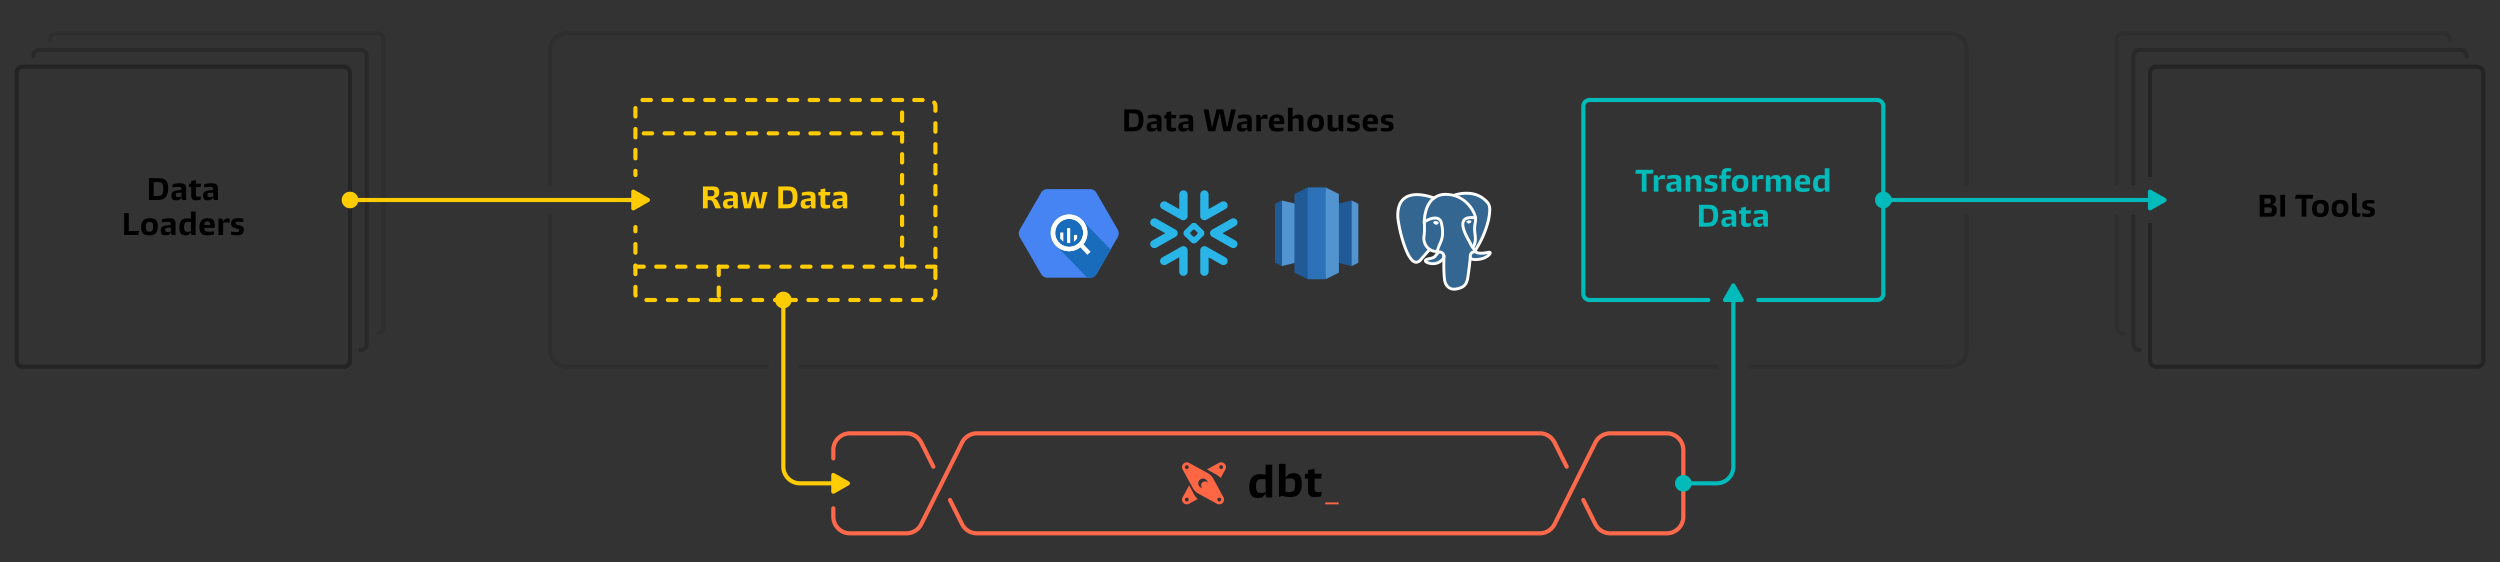 <svg xmlns="http://www.w3.org/2000/svg" viewBox="0 0 1200 270"><rect x="0" y="0" width="1200" height="270" fill="#333333" stroke="none"/><title>diagram</title><g id="frame"><rect width="1200" height="270" fill="none"/></g><g id="dashes"><line x1="305" y1="84" x2="305" y2="82" fill="none" stroke="#ffcc01" stroke-linecap="round" stroke-linejoin="round" stroke-width="2"/><path d="M305,75.98V51a3,3,0,0,1,3-3H446a3,3,0,0,1,3,3v90a3,3,0,0,1-3,3H385.01" fill="none" stroke="#ffcc01" stroke-linecap="round" stroke-linejoin="round" stroke-width="2" stroke-dasharray="4.013 6.02"/><line x1="382" y1="144" x2="380" y2="144" fill="none" stroke="#ffcc01" stroke-linecap="round" stroke-linejoin="round" stroke-width="2"/><line x1="305" y1="128" x2="449" y2="128" fill="none" stroke="#ffcc01" stroke-linecap="round" stroke-linejoin="round" stroke-width="2" stroke-dasharray="4 6"/><line x1="433" y1="64" x2="305" y2="64" fill="none" stroke="#ffcc01" stroke-linecap="round" stroke-linejoin="round" stroke-width="2" stroke-dasharray="4 6"/><line x1="345" y1="128" x2="345" y2="144" fill="none" stroke="#ffcc01" stroke-linecap="round" stroke-linejoin="round" stroke-width="2" stroke-dasharray="4 6"/><line x1="433" y1="128" x2="433" y2="48" fill="none" stroke="#ffcc01" stroke-linecap="round" stroke-linejoin="round" stroke-width="2" stroke-dasharray="4 6"/><line x1="305" y1="109" x2="305" y2="111" fill="none" stroke="#ffcc01" stroke-linecap="round" stroke-linejoin="round" stroke-width="2"/><path d="M305,117.169V141a3,3,0,0,0,3,3h60.915" fill="none" stroke="#ffcc01" stroke-linecap="round" stroke-linejoin="round" stroke-width="2" stroke-dasharray="4.113 6.169"/><line x1="372" y1="144" x2="374" y2="144" fill="none" stroke="#ffcc01" stroke-linecap="round" stroke-linejoin="round" stroke-width="2"/></g><g id="lines"><path d="M1024,89a1,1,0,0,1-1-1V27a4,4,0,0,1,4-4h154a4,4,0,0,1,4,4,1,1,0,0,1-2,0,2,2,0,0,0-2-2H1027a2,2,0,0,0-2,2V88A1,1,0,0,1,1024,89Z" opacity="0.2"/><path d="M1027,169a4,4,0,0,1-4-4V104a1,1,0,0,1,2,0v61a2,2,0,0,0,2,2,1,1,0,0,1,0,2Z" opacity="0.2"/><path d="M1016,89a1,1,0,0,1-1-1V19a4,4,0,0,1,4-4h154a4,4,0,0,1,4,4,1,1,0,0,1-2,0,2,2,0,0,0-2-2H1019a2,2,0,0,0-2,2V88A1,1,0,0,1,1016,89Z" opacity="0.1"/><path d="M1019,161a4,4,0,0,1-4-4V104a1,1,0,0,1,2,0v53a2,2,0,0,0,2,2,1,1,0,0,1,0,2Z" opacity="0.1"/><path d="M181,161a1,1,0,0,1,0-2,2,2,0,0,0,2-2V19a2,2,0,0,0-2-2H27a2,2,0,0,0-2,2,1,1,0,0,1-2,0,4,4,0,0,1,4-4H181a4,4,0,0,1,4,4V157A4,4,0,0,1,181,161Z" opacity="0.1"/><path d="M173,169a1,1,0,0,1,0-2,2,2,0,0,0,2-2V27a2,2,0,0,0-2-2H19a2,2,0,0,0-2,2,1,1,0,0,1-2,0,4,4,0,0,1,4-4H173a4,4,0,0,1,4,4V165A4,4,0,0,1,173,169Z" opacity="0.2"/><path d="M165,177H11a4,4,0,0,1-4-4V35a4,4,0,0,1,4-4H165a4,4,0,0,1,4,4V93a1,1,0,0,1-2,0V35a2,2,0,0,0-2-2H11a2,2,0,0,0-2,2V173a2,2,0,0,0,2,2H165a2,2,0,0,0,2-2V99a1,1,0,0,1,2,0v74A4,4,0,0,1,165,177Z" opacity="0.3"/><path d="M1189,177H1035a4,4,0,0,1-4-4V108a1,1,0,0,1,2,0v65a2,2,0,0,0,2,2h154a2,2,0,0,0,2-2V35a2,2,0,0,0-2-2H1035a2,2,0,0,0-2,2V84a1,1,0,0,1-2,0V35a4,4,0,0,1,4-4h154a4,4,0,0,1,4,4V173A4,4,0,0,1,1189,177Z" opacity="0.3"/><path d="M936,177H840a1,1,0,0,1,0-2h96a7.008,7.008,0,0,0,7-7V104a1,1,0,0,1,2,0v64A9.01,9.01,0,0,1,936,177Z" opacity="0.1"/><path d="M944,89a1,1,0,0,1-1-1V24a7.008,7.008,0,0,0-7-7H272a7.008,7.008,0,0,0-7,7V88a1,1,0,0,1-2,0V24a9.011,9.011,0,0,1,9-9H936a9.01,9.01,0,0,1,9,9V88A1,1,0,0,1,944,89Z" opacity="0.1"/><path d="M368,177H272a9.011,9.011,0,0,1-9-9V104a1,1,0,0,1,2,0v64a7.008,7.008,0,0,0,7,7h96a1,1,0,0,1,0,2Z" opacity="0.1"/><path d="M824,177H384a1,1,0,0,1,0-2H824a1,1,0,0,1,0,2Z" opacity="0.1"/></g><g id="arrows"><line x1="168" y1="96" x2="304" y2="96" fill="none" stroke="#ffcc01" stroke-linecap="round" stroke-linejoin="round" stroke-width="2"/><line x1="904" y1="96" x2="1032" y2="96" fill="none" stroke="#01bbbb" stroke-linecap="round" stroke-linejoin="round" stroke-width="2"/><path d="M376,144v80a8,8,0,0,0,8,8h16" fill="none" stroke="#ffcc01" stroke-linecap="round" stroke-linejoin="round" stroke-width="2"/><path d="M808,232h16a8,8,0,0,0,8-8V144" fill="none" stroke="#01bbbb" stroke-linecap="round" stroke-linejoin="round" stroke-width="2"/><path d="M456,240l5.789,11.578A8,8,0,0,0,468.944,256H739.056a8,8,0,0,0,7.155-4.422l19.578-39.156A8,8,0,0,1,772.944,208H800a8,8,0,0,1,8,8v16" fill="none" stroke="#ff694b" stroke-linecap="round" stroke-linejoin="round" stroke-width="2"/><path d="M400,244v4a8,8,0,0,0,8,8h27.056a8,8,0,0,0,7.155-4.422l19.578-39.156A8,8,0,0,1,468.944,208H739.056a8,8,0,0,1,7.155,4.422L752,224" fill="none" stroke="#ff694b" stroke-linecap="round" stroke-linejoin="round" stroke-width="2"/><path d="M400,220v-4a8,8,0,0,1,8-8h27.056a8,8,0,0,1,7.155,4.422L448,224" fill="none" stroke="#ff694b" stroke-linecap="round" stroke-linejoin="round" stroke-width="2"/><path d="M760,240l5.789,11.578A8,8,0,0,0,772.944,256H800a8,8,0,0,0,8-8V232" fill="none" stroke="#ff694b" stroke-linecap="round" stroke-linejoin="round" stroke-width="2"/></g><g id="transformed"><path d="M844,144h57a3,3,0,0,0,3-3V99" fill="none" stroke="#01bbbb" stroke-linecap="round" stroke-linejoin="round" stroke-width="2"/><path d="M820,144H763a3,3,0,0,1-3-3V51a3,3,0,0,1,3-3H901a3,3,0,0,1,3,3V93" fill="none" stroke="#01bbbb" stroke-linecap="round" stroke-linejoin="round" stroke-width="2"/></g><g id="endcaps"><circle cx="168" cy="96" r="3" fill="#ffcc01" stroke="#ffcc01" stroke-linecap="round" stroke-linejoin="round" stroke-width="2"/><polygon points="304 92 304 100 311 96 304 92" fill="#ffcc01" stroke="#ffcc01" stroke-linecap="round" stroke-linejoin="round" stroke-width="2"/><circle cx="904" cy="96" r="3" fill="#01bbbb" stroke="#01bbbb" stroke-linecap="round" stroke-linejoin="round" stroke-width="2"/><polygon points="1032 92 1032 100 1039 96 1032 92" fill="#01bbbb" stroke="#01bbbb" stroke-linecap="round" stroke-linejoin="round" stroke-width="2"/><circle cx="376" cy="144" r="3" fill="#ffcc01" stroke="#ffcc01" stroke-linecap="round" stroke-linejoin="round" stroke-width="2"/><polygon points="400 236 400 228 407 232 400 236" fill="#ffcc01" stroke="#ffcc01" stroke-linecap="round" stroke-linejoin="round" stroke-width="2"/><circle cx="808" cy="232" r="3" fill="#01bbbb" stroke="#01bbbb" stroke-linecap="round" stroke-linejoin="round" stroke-width="2"/><polygon points="836 144 828 144 832 137 836 144" fill="#01bbbb" stroke="#01bbbb" stroke-linecap="round" stroke-linejoin="round" stroke-width="2"/></g><g id="objects"><path d="M543.717,52.5q.84,0,1.477.063a7.122,7.122,0,0,1,1.113.189,3.381,3.381,0,0,1,.826.329,2.979,2.979,0,0,1,.616.469,3.487,3.487,0,0,1,.812,1.505,8.785,8.785,0,0,1,.308,2.513,8.053,8.053,0,0,1-.119,1.4,7.617,7.617,0,0,1-.329,1.253,5.09,5.09,0,0,1-.5,1.036,3.619,3.619,0,0,1-.644.763,3.438,3.438,0,0,1-1.463.749,9.136,9.136,0,0,1-2.247.231h-3.92V52.5Zm-1.792,1.9v6.678h1.33c.354,0,.665-.009.931-.028a5.927,5.927,0,0,0,.693-.084,2.369,2.369,0,0,0,.5-.147,1.307,1.307,0,0,0,.364-.231,2.487,2.487,0,0,0,.56-1.029,6.092,6.092,0,0,0,.252-1.911,6.57,6.57,0,0,0-.175-1.659,2.487,2.487,0,0,0-.483-1,1.494,1.494,0,0,0-.91-.483,8.378,8.378,0,0,0-1.442-.1Z"/><path d="M555.645,63l-.364-1.134h-.1c-.075.093-.159.2-.252.308s-.182.217-.266.315-.159.182-.224.252a.785.785,0,0,1-.126.119,2.36,2.36,0,0,1-.693.189,6.3,6.3,0,0,1-.987.077,3.55,3.55,0,0,1-1.078-.133,1.452,1.452,0,0,1-.644-.4,1.872,1.872,0,0,1-.385-.721,3.194,3.194,0,0,1-.133-.931,2.528,2.528,0,0,1,.259-1.267,2.06,2.06,0,0,1,.581-.665,3.155,3.155,0,0,1,.686-.308,7.85,7.85,0,0,1,.952-.245q.532-.1,1.141-.189t1.253-.14a4.191,4.191,0,0,0-.049-.616.991.991,0,0,0-.175-.476.854.854,0,0,0-.539-.266,4.723,4.723,0,0,0-.833-.07q-.365,0-.742.028t-.735.07c-.238.028-.465.056-.679.084s-.406.056-.574.084v-1.5c.177-.047.392-.1.644-.161s.527-.117.826-.168.616-.093.952-.126.681-.049,1.036-.049a6.4,6.4,0,0,1,1.512.147,2.308,2.308,0,0,1,.938.441,1.9,1.9,0,0,1,.5.833,4.924,4.924,0,0,1,.175,1.463V63Zm-.378-3.528c-.252.009-.514.021-.784.035s-.527.035-.77.063-.45.058-.623.091a.822.822,0,0,0-.343.119,1.112,1.112,0,0,0-.21.784,1.093,1.093,0,0,0,.224.784.814.814,0,0,0,.357.168,2.769,2.769,0,0,0,.623.056,6.617,6.617,0,0,0,.868-.056,4.52,4.52,0,0,0,.658-.126Z"/><path d="M564.367,56.8h-2.184v3.486a2.285,2.285,0,0,0,.056.553.727.727,0,0,0,.182.343.639.639,0,0,0,.336.168,2.692,2.692,0,0,0,.518.042q.35,0,.735-.028c.257-.019.455-.037.6-.056l-.168,1.54a9.249,9.249,0,0,1-.917.189,7.54,7.54,0,0,1-1.225.091,3.765,3.765,0,0,1-1.106-.14,1.7,1.7,0,0,1-.728-.427,1.675,1.675,0,0,1-.406-.735,4.023,4.023,0,0,1-.126-1.078V56.8h-1.106l.112-1.652h.994V53.858l2.254-.42v1.708h2.506Z"/><path d="M570.863,63l-.364-1.134h-.1c-.075.093-.159.2-.252.308s-.182.217-.266.315-.159.182-.224.252a.785.785,0,0,1-.126.119,2.36,2.36,0,0,1-.693.189,6.3,6.3,0,0,1-.987.077,3.545,3.545,0,0,1-1.078-.133,1.452,1.452,0,0,1-.644-.4,1.859,1.859,0,0,1-.385-.721,3.194,3.194,0,0,1-.133-.931,2.528,2.528,0,0,1,.259-1.267,2.049,2.049,0,0,1,.581-.665,3.155,3.155,0,0,1,.686-.308,7.85,7.85,0,0,1,.952-.245q.531-.1,1.141-.189t1.253-.14a4.191,4.191,0,0,0-.049-.616.991.991,0,0,0-.175-.476.854.854,0,0,0-.539-.266,4.723,4.723,0,0,0-.833-.07q-.365,0-.742.028t-.735.07c-.238.028-.465.056-.679.084s-.406.056-.574.084v-1.5c.177-.047.392-.1.644-.161s.527-.117.826-.168.616-.093.952-.126.681-.049,1.036-.049a6.4,6.4,0,0,1,1.512.147,2.314,2.314,0,0,1,.938.441,1.9,1.9,0,0,1,.5.833,4.924,4.924,0,0,1,.175,1.463V63Zm-.378-3.528c-.252.009-.514.021-.784.035s-.528.035-.77.063-.451.058-.623.091a.822.822,0,0,0-.343.119,1.112,1.112,0,0,0-.21.784,1.093,1.093,0,0,0,.224.784.814.814,0,0,0,.357.168,2.769,2.769,0,0,0,.623.056,6.628,6.628,0,0,0,.868-.056,4.52,4.52,0,0,0,.658-.126Z"/><path d="M590.658,63h-3.416l-1.694-8.33h-.182L583.28,63h-3.374l-2.212-10.5h2.394l1.568,8.33h.266l2.016-8.33h3.234l1.708,8.33h.28L590.9,52.5h2.353Z"/><path d="M598.975,63l-.365-1.134h-.1c-.075.093-.159.2-.252.308s-.182.217-.266.315-.159.182-.224.252a.785.785,0,0,1-.126.119,2.379,2.379,0,0,1-.693.189,6.313,6.313,0,0,1-.988.077,3.543,3.543,0,0,1-1.077-.133,1.446,1.446,0,0,1-.644-.4,1.873,1.873,0,0,1-.386-.721,3.228,3.228,0,0,1-.132-.931,2.54,2.54,0,0,1,.258-1.267,2.072,2.072,0,0,1,.581-.665,3.2,3.2,0,0,1,.686-.308,7.917,7.917,0,0,1,.953-.245q.531-.1,1.141-.189t1.253-.14a4.064,4.064,0,0,0-.05-.616.981.981,0,0,0-.174-.476.857.857,0,0,0-.54-.266A4.715,4.715,0,0,0,597,56.7q-.363,0-.741.028c-.253.019-.5.042-.736.07s-.464.056-.678.084-.407.056-.574.084v-1.5c.177-.047.392-.1.644-.161s.527-.117.826-.168.615-.093.951-.126.682-.049,1.037-.049a6.4,6.4,0,0,1,1.512.147,2.314,2.314,0,0,1,.938.441,1.9,1.9,0,0,1,.5.833,4.924,4.924,0,0,1,.175,1.463V63Zm-.378-3.528q-.378.014-.785.035t-.77.063q-.363.042-.623.091a.822.822,0,0,0-.342.119,1.112,1.112,0,0,0-.21.784,1.093,1.093,0,0,0,.223.784.818.818,0,0,0,.358.168,2.769,2.769,0,0,0,.623.056,6.6,6.6,0,0,0,.867-.056,4.511,4.511,0,0,0,.659-.126Z"/><path d="M604.812,55.146l.42,1.26h.1c.047-.065.109-.154.19-.266s.16-.224.244-.336.162-.21.231-.294a.917.917,0,0,1,.148-.154,2.154,2.154,0,0,1,.574-.231,3.428,3.428,0,0,1,.91-.1,5.668,5.668,0,0,1,.727.042V57.12q-.238-.056-.6-.119a5.061,5.061,0,0,0-.854-.063,4.194,4.194,0,0,0-.923.1,2.675,2.675,0,0,0-.729.266V63h-2.24V55.146Z"/><path d="M609.068,59.318a4.808,4.808,0,0,1,.966-3.3,3.9,3.9,0,0,1,3.025-1.064,5.159,5.159,0,0,1,1.582.21,2.311,2.311,0,0,1,1.617,1.687,5.738,5.738,0,0,1,.174,1.491v1.246h-5.054a3.613,3.613,0,0,0,.1.819,1.2,1.2,0,0,0,.322.567,1.451,1.451,0,0,0,.637.336,4.106,4.106,0,0,0,1.064.112,13.844,13.844,0,0,0,1.526-.077q.7-.077,1.148-.119l-.2,1.484q-.56.154-1.323.3a9.115,9.115,0,0,1-1.715.147,5.929,5.929,0,0,1-1.834-.245,2.822,2.822,0,0,1-1.2-.728,2.784,2.784,0,0,1-.651-1.2A6.311,6.311,0,0,1,609.068,59.318Zm3.823-2.828a1.4,1.4,0,0,0-1.114.385,2.246,2.246,0,0,0-.384,1.309h2.828V57.96a1.749,1.749,0,0,0-.295-1.092A1.239,1.239,0,0,0,612.891,56.49Z"/><path d="M623.418,63V58.436a4.922,4.922,0,0,0-.063-.84.933.933,0,0,0-.259-.532,1.686,1.686,0,0,0-1.162-.308,3.741,3.741,0,0,0-.812.084,3.366,3.366,0,0,0-.657.21V63H618.2V51.744h2.269v4.522h.1q.084-.112.2-.252c.078-.093.16-.184.244-.273s.164-.166.238-.231a1.34,1.34,0,0,1,.182-.14,2.19,2.19,0,0,1,.721-.252,5.589,5.589,0,0,1,1.1-.1,3.824,3.824,0,0,1,1.12.14,1.747,1.747,0,0,1,.728.42,1.82,1.82,0,0,1,.463.924,6.842,6.842,0,0,1,.111,1.316V63Z"/><path d="M635.486,58.912a6.028,6.028,0,0,1-.322,2.072,3.2,3.2,0,0,1-.853,1.344,4.357,4.357,0,0,1-2.969.826,5.72,5.72,0,0,1-1.821-.245,2.791,2.791,0,0,1-1.119-.665,2.979,2.979,0,0,1-.651-1.12,5.788,5.788,0,0,1-.259-1.9,5.726,5.726,0,0,1,.336-2.079,3.2,3.2,0,0,1,.868-1.309,3.155,3.155,0,0,1,1.191-.651,5.928,5.928,0,0,1,1.777-.231,5.821,5.821,0,0,1,1.792.231,2.735,2.735,0,0,1,1.093.623,2.877,2.877,0,0,1,.685,1.141A6.16,6.16,0,0,1,635.486,58.912Zm-4.047,2.52a2.586,2.586,0,0,0,.771-.105,1.273,1.273,0,0,0,.532-.3,1.725,1.725,0,0,0,.358-.714,4.794,4.794,0,0,0,.132-1.246,5.229,5.229,0,0,0-.119-1.288,1.83,1.83,0,0,0-.314-.672,1.625,1.625,0,0,0-1.246-.392,2.569,2.569,0,0,0-.778.105,1.14,1.14,0,0,0-.5.287,1.593,1.593,0,0,0-.371.707,4.689,4.689,0,0,0-.147,1.295,5.975,5.975,0,0,0,.1,1.176,1.531,1.531,0,0,0,.294.7,1.325,1.325,0,0,0,.511.329A2.2,2.2,0,0,0,631.439,61.432Z"/><path d="M642.92,63l-.406-1.2H642.4c-.047.056-.117.142-.21.259s-.188.231-.287.343-.188.212-.272.3a1.131,1.131,0,0,1-.154.147,2.564,2.564,0,0,1-.687.189,6.462,6.462,0,0,1-1.05.077,3.5,3.5,0,0,1-1.105-.147,1.935,1.935,0,0,1-.729-.427,1.894,1.894,0,0,1-.5-.9,5.245,5.245,0,0,1-.133-1.253V55.146h2.254v4.578a4.908,4.908,0,0,0,.056.812.991.991,0,0,0,.238.518,1.585,1.585,0,0,0,1.106.308,4.764,4.764,0,0,0,.882-.077,5.9,5.9,0,0,0,.672-.161V55.146h2.268V63Z"/><path d="M652.678,60.578a3.432,3.432,0,0,1-.168,1.127,1.759,1.759,0,0,1-.567.8,2.671,2.671,0,0,1-1.05.483,6.885,6.885,0,0,1-1.618.161,11.051,11.051,0,0,1-1.469-.1q-.729-.1-1.218-.21V61.32c.141.028.3.056.49.084s.383.054.588.077.418.042.637.056.427.021.623.021a4.969,4.969,0,0,0,.777-.049,1.471,1.471,0,0,0,.476-.147.524.524,0,0,0,.238-.245.864.864,0,0,0,.063-.343.583.583,0,0,0-.14-.448,1.115,1.115,0,0,0-.455-.238q-.315-.1-.862-.252a7.7,7.7,0,0,1-1.294-.42,1.8,1.8,0,0,1-.735-.546,1.508,1.508,0,0,1-.287-.581,3.266,3.266,0,0,1-.092-.833,3.038,3.038,0,0,1,.168-1.036,1.826,1.826,0,0,1,.554-.784,2.687,2.687,0,0,1,1.008-.5,5.733,5.733,0,0,1,1.533-.175,13.077,13.077,0,0,1,1.5.077q.657.077,1.078.161v1.554q-.435-.07-1.015-.112t-1.183-.042a4.7,4.7,0,0,0-.756.049,1.329,1.329,0,0,0-.448.14.474.474,0,0,0-.21.231.869.869,0,0,0-.057.322,1.141,1.141,0,0,0,.022.238.353.353,0,0,0,.105.182.832.832,0,0,0,.392.252,7.637,7.637,0,0,0,.868.252,12.633,12.633,0,0,1,1.281.357,2.016,2.016,0,0,1,.763.441,1.614,1.614,0,0,1,.343.581A2.912,2.912,0,0,1,652.678,60.578Z"/><path d="M654.036,59.318a4.8,4.8,0,0,1,.966-3.3,3.894,3.894,0,0,1,3.023-1.064,5.146,5.146,0,0,1,1.582.21,2.315,2.315,0,0,1,1.618,1.687,5.65,5.65,0,0,1,.175,1.491v1.246h-5.054a3.671,3.671,0,0,0,.105.819,1.2,1.2,0,0,0,.322.567,1.445,1.445,0,0,0,.637.336,4.109,4.109,0,0,0,1.065.112A13.851,13.851,0,0,0,660,61.341q.7-.077,1.148-.119l-.2,1.484c-.374.1-.814.2-1.323.3a9.107,9.107,0,0,1-1.715.147,5.92,5.92,0,0,1-1.834-.245,2.816,2.816,0,0,1-1.2-.728,2.784,2.784,0,0,1-.651-1.2A6.353,6.353,0,0,1,654.036,59.318Zm3.821-2.828a1.4,1.4,0,0,0-1.112.385,2.237,2.237,0,0,0-.386,1.309h2.829V57.96a1.756,1.756,0,0,0-.293-1.092A1.246,1.246,0,0,0,657.857,56.49Z"/><path d="M668.9,60.578a3.406,3.406,0,0,1-.168,1.127,1.751,1.751,0,0,1-.567.8,2.66,2.66,0,0,1-1.049.483,6.882,6.882,0,0,1-1.617.161,11.081,11.081,0,0,1-1.471-.1c-.485-.065-.89-.135-1.218-.21V61.32c.14.028.3.056.49.084s.383.054.589.077.417.042.636.056.427.021.623.021a4.951,4.951,0,0,0,.777-.049,1.463,1.463,0,0,0,.476-.147.521.521,0,0,0,.239-.245.864.864,0,0,0,.062-.343.587.587,0,0,0-.14-.448,1.1,1.1,0,0,0-.455-.238q-.315-.1-.86-.252a7.59,7.59,0,0,1-1.295-.42,1.811,1.811,0,0,1-.736-.546,1.507,1.507,0,0,1-.286-.581,3.226,3.226,0,0,1-.091-.833,2.99,2.99,0,0,1,.168-1.036,1.813,1.813,0,0,1,.552-.784,2.679,2.679,0,0,1,1.008-.5,5.741,5.741,0,0,1,1.534-.175,13.1,13.1,0,0,1,1.5.077q.657.077,1.078.161v1.554q-.433-.07-1.016-.112t-1.183-.042a4.709,4.709,0,0,0-.755.049,1.336,1.336,0,0,0-.449.14.479.479,0,0,0-.21.231.869.869,0,0,0-.055.322,1.23,1.23,0,0,0,.02.238.383.383,0,0,0,.1.182.848.848,0,0,0,.392.252,7.765,7.765,0,0,0,.868.252,12.412,12.412,0,0,1,1.281.357,2.008,2.008,0,0,1,.763.441,1.6,1.6,0,0,1,.344.581A2.974,2.974,0,0,1,668.9,60.578Z"/><path d="M75.568,85.5q.84,0,1.477.063a7.122,7.122,0,0,1,1.113.189,3.381,3.381,0,0,1,.826.329,2.979,2.979,0,0,1,.616.469,3.477,3.477,0,0,1,.812,1.505,8.785,8.785,0,0,1,.308,2.513,8.053,8.053,0,0,1-.119,1.4,7.617,7.617,0,0,1-.329,1.253,5.09,5.09,0,0,1-.5,1.036,3.619,3.619,0,0,1-.644.763,3.438,3.438,0,0,1-1.463.749A9.136,9.136,0,0,1,75.414,96h-3.92V85.5Zm-1.792,1.9v6.678h1.33c.354,0,.665-.009.931-.028a5.927,5.927,0,0,0,.693-.084,2.369,2.369,0,0,0,.5-.147,1.307,1.307,0,0,0,.364-.231,2.487,2.487,0,0,0,.56-1.029,6.092,6.092,0,0,0,.252-1.911,6.524,6.524,0,0,0-.175-1.659,2.487,2.487,0,0,0-.483-1,1.494,1.494,0,0,0-.91-.483A8.378,8.378,0,0,0,75.4,87.4Z"/><path d="M87.5,96l-.364-1.134h-.1c-.075.093-.159.2-.252.308s-.182.217-.266.315-.159.182-.224.252a.7.7,0,0,1-.126.119,2.36,2.36,0,0,1-.693.189,6.3,6.3,0,0,1-.987.077,3.55,3.55,0,0,1-1.078-.133,1.452,1.452,0,0,1-.644-.4,1.872,1.872,0,0,1-.385-.721,3.194,3.194,0,0,1-.133-.931,2.528,2.528,0,0,1,.259-1.267,2.06,2.06,0,0,1,.581-.665,3.155,3.155,0,0,1,.686-.308,7.85,7.85,0,0,1,.952-.245q.532-.1,1.141-.189t1.253-.14a4.058,4.058,0,0,0-.049-.616.991.991,0,0,0-.175-.476.854.854,0,0,0-.539-.266,4.723,4.723,0,0,0-.833-.07q-.365,0-.742.028t-.735.07q-.357.042-.679.084t-.574.084v-1.5c.177-.047.392-.1.644-.161s.527-.117.826-.168.616-.093.952-.126.681-.049,1.036-.049a6.4,6.4,0,0,1,1.512.147,2.308,2.308,0,0,1,.938.441,1.893,1.893,0,0,1,.5.833,4.924,4.924,0,0,1,.175,1.463V96Zm-.378-3.528c-.252.009-.514.021-.784.035s-.527.035-.77.063-.45.058-.623.091a.822.822,0,0,0-.343.119,1.112,1.112,0,0,0-.21.784,1.093,1.093,0,0,0,.224.784.814.814,0,0,0,.357.168,2.775,2.775,0,0,0,.623.056,6.617,6.617,0,0,0,.868-.056,4.52,4.52,0,0,0,.658-.126Z"/><path d="M96.218,89.8H94.034v3.486a2.285,2.285,0,0,0,.056.553.727.727,0,0,0,.182.343.639.639,0,0,0,.336.168,2.692,2.692,0,0,0,.518.042q.349,0,.735-.028c.257-.019.455-.037.595-.056l-.168,1.54a9.249,9.249,0,0,1-.917.189,7.54,7.54,0,0,1-1.225.091,3.765,3.765,0,0,1-1.106-.14,1.705,1.705,0,0,1-.728-.427,1.675,1.675,0,0,1-.406-.735,4.023,4.023,0,0,1-.126-1.078V89.8H90.674l.112-1.652h.994V86.858l2.254-.42v1.708H96.54Z"/><path d="M102.714,96l-.364-1.134h-.1c-.075.093-.159.2-.252.308s-.182.217-.266.315-.159.182-.224.252a.785.785,0,0,1-.126.119,2.36,2.36,0,0,1-.693.189,6.3,6.3,0,0,1-.987.077,3.545,3.545,0,0,1-1.078-.133,1.452,1.452,0,0,1-.644-.4,1.872,1.872,0,0,1-.385-.721,3.194,3.194,0,0,1-.133-.931,2.528,2.528,0,0,1,.259-1.267,2.06,2.06,0,0,1,.581-.665,3.155,3.155,0,0,1,.686-.308,7.85,7.85,0,0,1,.952-.245q.531-.1,1.141-.189t1.253-.14a4.191,4.191,0,0,0-.049-.616.991.991,0,0,0-.175-.476.854.854,0,0,0-.539-.266,4.723,4.723,0,0,0-.833-.07q-.364,0-.742.028t-.735.07c-.238.028-.465.056-.679.084s-.406.056-.574.084v-1.5c.177-.047.392-.1.644-.161s.527-.117.826-.168.616-.093.952-.126.681-.049,1.036-.049a6.4,6.4,0,0,1,1.512.147,2.308,2.308,0,0,1,.938.441,1.9,1.9,0,0,1,.5.833,4.924,4.924,0,0,1,.175,1.463V96Zm-.378-3.528c-.252.009-.514.021-.784.035s-.528.035-.77.063-.45.058-.623.091a.822.822,0,0,0-.343.119,1.112,1.112,0,0,0-.21.784,1.093,1.093,0,0,0,.224.784.814.814,0,0,0,.357.168,2.769,2.769,0,0,0,.623.056,6.628,6.628,0,0,0,.868-.056,4.52,4.52,0,0,0,.658-.126Z"/><path d="M61.827,110.868h5.027l-.435,1.932h-6.86V102.3h2.268Z"/><path d="M75.743,108.712a6.032,6.032,0,0,1-.322,2.072,3.192,3.192,0,0,1-.854,1.344,4.354,4.354,0,0,1-2.968.826,5.709,5.709,0,0,1-1.82-.245,2.793,2.793,0,0,1-1.12-.665,2.966,2.966,0,0,1-.651-1.12,5.792,5.792,0,0,1-.259-1.9,5.726,5.726,0,0,1,.336-2.079,3.05,3.05,0,0,1,2.058-1.96,5.935,5.935,0,0,1,1.778-.231,5.825,5.825,0,0,1,1.792.231,2.73,2.73,0,0,1,1.092.623,2.879,2.879,0,0,1,.686,1.141A6.156,6.156,0,0,1,75.743,108.712Zm-4.046,2.52a2.584,2.584,0,0,0,.77-.105,1.273,1.273,0,0,0,.532-.3,1.713,1.713,0,0,0,.357-.714,4.756,4.756,0,0,0,.133-1.246,5.223,5.223,0,0,0-.119-1.288,1.791,1.791,0,0,0-.315-.672,1.62,1.62,0,0,0-1.246-.392,2.563,2.563,0,0,0-.777.105,1.128,1.128,0,0,0-.5.287,1.583,1.583,0,0,0-.371.707,4.684,4.684,0,0,0-.147,1.3,5.975,5.975,0,0,0,.1,1.176,1.526,1.526,0,0,0,.294.7,1.325,1.325,0,0,0,.511.329A2.22,2.22,0,0,0,71.7,111.232Z"/><path d="M82.393,112.8l-.364-1.134h-.1c-.075.093-.159.2-.252.308s-.182.217-.266.315-.159.182-.224.252a.748.748,0,0,1-.126.119,2.391,2.391,0,0,1-.693.189,6.3,6.3,0,0,1-.987.077,3.582,3.582,0,0,1-1.078-.133,1.452,1.452,0,0,1-.644-.4,1.872,1.872,0,0,1-.385-.721,3.194,3.194,0,0,1-.133-.931,2.526,2.526,0,0,1,.259-1.267,2.06,2.06,0,0,1,.581-.665,3.155,3.155,0,0,1,.686-.308,7.85,7.85,0,0,1,.952-.245q.533-.105,1.141-.189t1.253-.14a4.058,4.058,0,0,0-.049-.616.987.987,0,0,0-.175-.476.854.854,0,0,0-.539-.266,4.63,4.63,0,0,0-.833-.07q-.364,0-.742.028c-.252.018-.5.042-.735.07s-.464.056-.679.084-.406.056-.574.084v-1.5q.266-.07.644-.161t.826-.168q.448-.076.952-.126t1.036-.049a6.4,6.4,0,0,1,1.512.147,2.308,2.308,0,0,1,.938.441,1.893,1.893,0,0,1,.5.833,4.92,4.92,0,0,1,.175,1.463V112.8Zm-.378-3.528c-.252.009-.514.021-.784.035s-.527.035-.77.063-.45.058-.623.091a.822.822,0,0,0-.343.119,1.111,1.111,0,0,0-.21.784,1.1,1.1,0,0,0,.224.784.814.814,0,0,0,.357.168,2.775,2.775,0,0,0,.623.056,6.617,6.617,0,0,0,.868-.056,4.52,4.52,0,0,0,.658-.126Z"/><path d="M91.647,101.558h2.268V112.8H91.969l-.322-1.148h-.112q-.113.14-.252.294l-.273.3c-.089.1-.173.187-.252.266a1.986,1.986,0,0,1-.175.161,2.311,2.311,0,0,1-.63.2,4.692,4.692,0,0,1-.966.091,2.834,2.834,0,0,1-2.016-.658,2.725,2.725,0,0,1-.658-1.162,6.844,6.844,0,0,1-.238-2,6.386,6.386,0,0,1,.329-2.177,3.208,3.208,0,0,1,.889-1.379,3.618,3.618,0,0,1,2.478-.77,6.977,6.977,0,0,1,1.085.077q.483.076.791.147Zm-3.262,7.378a2.869,2.869,0,0,0,.462,1.946,1.107,1.107,0,0,0,.539.3,2.962,2.962,0,0,0,.763.091,4.061,4.061,0,0,0,.826-.084,3.644,3.644,0,0,0,.672-.2v-4.4c-.159-.019-.362-.037-.609-.056s-.492-.028-.735-.028a3.557,3.557,0,0,0-.784.077,1.253,1.253,0,0,0-.56.273,1.587,1.587,0,0,0-.427.749A4.81,4.81,0,0,0,88.385,108.936Z"/><path d="M95.735,109.118a4.8,4.8,0,0,1,.966-3.3,3.891,3.891,0,0,1,3.024-1.064,5.15,5.15,0,0,1,1.582.21,2.311,2.311,0,0,1,1.617,1.687,5.65,5.65,0,0,1,.175,1.491v1.246H98.045a3.613,3.613,0,0,0,.105.819,1.2,1.2,0,0,0,.322.567,1.456,1.456,0,0,0,.637.336,4.106,4.106,0,0,0,1.064.112,14.094,14.094,0,0,0,1.526-.077q.7-.076,1.148-.119l-.2,1.484q-.559.153-1.323.3a9.107,9.107,0,0,1-1.715.147,5.925,5.925,0,0,1-1.834-.245,2.826,2.826,0,0,1-1.2-.728,2.794,2.794,0,0,1-.651-1.2A6.316,6.316,0,0,1,95.735,109.118Zm3.822-2.828a1.4,1.4,0,0,0-1.113.385,2.245,2.245,0,0,0-.385,1.309h2.828v-.224a1.749,1.749,0,0,0-.294-1.092A1.24,1.24,0,0,0,99.557,106.29Z"/><path d="M106.668,104.946l.421,1.26h.1l.188-.266q.12-.168.246-.336t.231-.294a.97.97,0,0,1,.147-.154,2.154,2.154,0,0,1,.574-.231,3.433,3.433,0,0,1,.91-.105,5.657,5.657,0,0,1,.727.042v2.058c-.158-.037-.359-.077-.6-.119a5.077,5.077,0,0,0-.854-.063,4.2,4.2,0,0,0-.924.1,2.635,2.635,0,0,0-.728.266v5.7h-2.24v-7.854Z"/><path d="M117,110.378a3.433,3.433,0,0,1-.167,1.127,1.759,1.759,0,0,1-.567.805,2.685,2.685,0,0,1-1.05.483,6.882,6.882,0,0,1-1.617.161,11.081,11.081,0,0,1-1.471-.1q-.728-.1-1.217-.21V111.12q.21.042.489.084t.589.077q.308.034.636.056t.624.021a4.946,4.946,0,0,0,.776-.049,1.48,1.48,0,0,0,.476-.147.521.521,0,0,0,.239-.245.864.864,0,0,0,.063-.343.586.586,0,0,0-.14-.448,1.121,1.121,0,0,0-.455-.238c-.21-.065-.5-.149-.861-.252a7.71,7.71,0,0,1-1.295-.42,1.82,1.82,0,0,1-.736-.546,1.514,1.514,0,0,1-.286-.581,3.271,3.271,0,0,1-.092-.833,3.038,3.038,0,0,1,.168-1.036,1.82,1.82,0,0,1,.554-.784,2.675,2.675,0,0,1,1.007-.5,5.746,5.746,0,0,1,1.534-.175,13.089,13.089,0,0,1,1.5.077q.657.076,1.078.161v1.554q-.435-.07-1.015-.112t-1.183-.042a4.714,4.714,0,0,0-.756.049,1.3,1.3,0,0,0-.448.14.474.474,0,0,0-.21.231.845.845,0,0,0-.057.322,1.237,1.237,0,0,0,.021.238.383.383,0,0,0,.1.182.848.848,0,0,0,.392.252,7.73,7.73,0,0,0,.869.252,12.276,12.276,0,0,1,1.28.357,2.008,2.008,0,0,1,.764.441,1.605,1.605,0,0,1,.343.581A2.945,2.945,0,0,1,117,110.378Z"/><path d="M1092.842,100.878a3.733,3.733,0,0,1-.3,1.582,2.632,2.632,0,0,1-.707.966,2.66,2.66,0,0,1-1.113.448,7.871,7.871,0,0,1-1.436.126h-4.662V93.5h4.439a5.04,5.04,0,0,1,2.407.378,2.1,2.1,0,0,1,.869,2,2.711,2.711,0,0,1-.19,1.113,2.052,2.052,0,0,1-.342.567c-.066.047-.148.1-.245.154s-.2.112-.315.168-.221.112-.322.168-.2.1-.28.14v.1a3.921,3.921,0,0,1,.413.091c.154.042.3.089.455.14a3.549,3.549,0,0,1,.42.175,1.508,1.508,0,0,1,.322.21,1.562,1.562,0,0,1,.434.742A4.287,4.287,0,0,1,1092.842,100.878Zm-2.828-4.41a1.259,1.259,0,0,0-.379-1.05.723.723,0,0,0-.391-.147,4.609,4.609,0,0,0-.589-.035h-1.75v2.576h1.653a4.816,4.816,0,0,0,.588-.035,1.091,1.091,0,0,0,.419-.119.8.8,0,0,0,.316-.413A2.013,2.013,0,0,0,1090.014,96.468Zm.5,4.4a1.822,1.822,0,0,0-.126-.707.953.953,0,0,0-.308-.427,1.154,1.154,0,0,0-.582-.189q-.37-.034-.65-.035h-1.947v2.73l1.9.014a5.345,5.345,0,0,0,.791-.056,1.017,1.017,0,0,0,.539-.21,1.293,1.293,0,0,0,.265-.434A1.844,1.844,0,0,0,1090.518,100.864Z"/><path d="M1094.549,104V93.5h2.282V104Z"/><path d="M1110.02,95.4h-2.956V104H1104.8V95.4h-3.151l.351-1.9h8.358Z"/><path d="M1117.775,99.912a6.028,6.028,0,0,1-.322,2.072,3.2,3.2,0,0,1-.853,1.344,4.357,4.357,0,0,1-2.969.826,5.713,5.713,0,0,1-1.82-.245,2.789,2.789,0,0,1-1.12-.665,2.979,2.979,0,0,1-.651-1.12,5.788,5.788,0,0,1-.259-1.9,5.726,5.726,0,0,1,.336-2.079,3.2,3.2,0,0,1,.868-1.309,3.155,3.155,0,0,1,1.191-.651,5.928,5.928,0,0,1,1.777-.231,5.821,5.821,0,0,1,1.792.231,2.735,2.735,0,0,1,1.093.623,2.877,2.877,0,0,1,.685,1.141A6.16,6.16,0,0,1,1117.775,99.912Zm-4.046,2.52a2.579,2.579,0,0,0,.77-.105,1.273,1.273,0,0,0,.532-.3,1.725,1.725,0,0,0,.358-.714,4.794,4.794,0,0,0,.132-1.246,5.229,5.229,0,0,0-.119-1.288,1.83,1.83,0,0,0-.314-.672,1.623,1.623,0,0,0-1.246-.392,2.569,2.569,0,0,0-.778.105,1.14,1.14,0,0,0-.5.287,1.593,1.593,0,0,0-.371.707,4.689,4.689,0,0,0-.147,1.3,5.975,5.975,0,0,0,.1,1.176,1.542,1.542,0,0,0,.294.7,1.325,1.325,0,0,0,.511.329A2.2,2.2,0,0,0,1113.729,102.432Z"/><path d="M1127.211,99.912a6.028,6.028,0,0,1-.322,2.072,3.183,3.183,0,0,1-.854,1.344,4.354,4.354,0,0,1-2.968.826,5.709,5.709,0,0,1-1.82-.245,2.782,2.782,0,0,1-1.12-.665,2.939,2.939,0,0,1-.65-1.12,6.83,6.83,0,0,1,.076-3.983,3.055,3.055,0,0,1,2.058-1.96,5.939,5.939,0,0,1,1.778-.231,5.832,5.832,0,0,1,1.793.231,2.726,2.726,0,0,1,1.091.623,2.879,2.879,0,0,1,.686,1.141A6.16,6.16,0,0,1,1127.211,99.912Zm-4.046,2.52a2.591,2.591,0,0,0,.771-.105,1.275,1.275,0,0,0,.531-.3,1.713,1.713,0,0,0,.357-.714,4.745,4.745,0,0,0,.133-1.246,5.18,5.18,0,0,0-.119-1.288,1.8,1.8,0,0,0-.315-.672,1.619,1.619,0,0,0-1.246-.392,2.567,2.567,0,0,0-.777.105,1.124,1.124,0,0,0-.5.287,1.564,1.564,0,0,0-.371.707,4.646,4.646,0,0,0-.148,1.3,5.891,5.891,0,0,0,.1,1.176,1.51,1.51,0,0,0,.293.7,1.321,1.321,0,0,0,.512.329A2.187,2.187,0,0,0,1123.165,102.432Z"/><path d="M1131.215,92.744v8.68a1.138,1.138,0,0,0,.217.8.9.9,0,0,0,.666.217,3.33,3.33,0,0,0,.447-.028l.406-.056v1.512c-.215.047-.482.1-.805.161a5.21,5.21,0,0,1-.972.091,2.266,2.266,0,0,1-1.681-.532,2.572,2.572,0,0,1-.518-1.82v-9.03Z"/><path d="M1139.923,101.578a3.432,3.432,0,0,1-.168,1.127,1.759,1.759,0,0,1-.567.805,2.666,2.666,0,0,1-1.049.483,6.9,6.9,0,0,1-1.618.161,11.054,11.054,0,0,1-1.47-.1c-.486-.065-.891-.135-1.218-.21V102.32c.14.028.3.056.489.084s.383.054.589.077.417.042.637.056.427.021.623.021a4.946,4.946,0,0,0,.776-.049,1.47,1.47,0,0,0,.477-.147.519.519,0,0,0,.238-.245.864.864,0,0,0,.063-.343.587.587,0,0,0-.14-.448,1.108,1.108,0,0,0-.455-.238q-.315-.1-.86-.252a7.56,7.56,0,0,1-1.3-.42,1.815,1.815,0,0,1-.737-.546,1.521,1.521,0,0,1-.286-.581,3.27,3.27,0,0,1-.091-.833,3.014,3.014,0,0,1,.168-1.036,1.815,1.815,0,0,1,.553-.784,2.679,2.679,0,0,1,1.008-.5,5.738,5.738,0,0,1,1.533-.175,13.077,13.077,0,0,1,1.5.077q.658.077,1.078.161v1.554c-.289-.047-.628-.084-1.015-.112s-.782-.042-1.183-.042a4.714,4.714,0,0,0-.756.049,1.329,1.329,0,0,0-.448.14.474.474,0,0,0-.21.231.869.869,0,0,0-.056.322,1.148,1.148,0,0,0,.021.238.38.38,0,0,0,.1.182.858.858,0,0,0,.393.252,7.637,7.637,0,0,0,.868.252,12.456,12.456,0,0,1,1.28.357,2.021,2.021,0,0,1,.764.441,1.616,1.616,0,0,1,.344.581A2.974,2.974,0,0,1,1139.923,101.578Z"/><path d="M341.732,89.5a9.906,9.906,0,0,1,1.687.112,2.445,2.445,0,0,1,.917.322,1.962,1.962,0,0,1,.63.826,3.3,3.3,0,0,1,.252,1.358,4.294,4.294,0,0,1-.175,1.3,2.786,2.786,0,0,1-.427.875,2.291,2.291,0,0,1-.3.217c-.126.079-.266.159-.419.238s-.316.154-.484.224-.322.133-.462.189v.1c.084.038.182.084.294.14s.222.114.329.175.208.121.3.182a1.458,1.458,0,0,1,.223.175,3.778,3.778,0,0,1,.364.588q.224.42.483.987t.539,1.225q.281.659.546,1.274h-2.618q-.279-.727-.538-1.358t-.491-1.113a8.573,8.573,0,0,0-.426-.8,1.558,1.558,0,0,0-.351-.427,1,1,0,0,0-.553-.2,6.928,6.928,0,0,0-.875-.049H339.7V100H337.42V89.5Zm-2.03,4.718h1.274a5.686,5.686,0,0,0,.91-.056,1.426,1.426,0,0,0,.5-.168,1.148,1.148,0,0,0,.371-.476,2.045,2.045,0,0,0,.161-.882,2.017,2.017,0,0,0-.112-.707,1.04,1.04,0,0,0-.28-.441.9.9,0,0,0-.476-.2,4.871,4.871,0,0,0-.756-.049h-1.6Z" fill="#ffcc01"/><path d="M352.274,100l-.364-1.134h-.1c-.075.093-.159.2-.252.308s-.182.217-.266.315-.159.182-.224.252a.785.785,0,0,1-.126.119,2.36,2.36,0,0,1-.693.189,6.3,6.3,0,0,1-.987.077,3.55,3.55,0,0,1-1.078-.133,1.452,1.452,0,0,1-.644-.4,1.872,1.872,0,0,1-.385-.721,3.194,3.194,0,0,1-.133-.931,2.528,2.528,0,0,1,.259-1.267,2.06,2.06,0,0,1,.581-.665,3.155,3.155,0,0,1,.686-.308,7.85,7.85,0,0,1,.952-.245q.531-.1,1.141-.189t1.253-.14a4.191,4.191,0,0,0-.049-.616.991.991,0,0,0-.175-.476.854.854,0,0,0-.539-.266,4.723,4.723,0,0,0-.833-.07q-.364,0-.742.028t-.735.07c-.238.028-.465.056-.679.084s-.406.056-.574.084v-1.5c.177-.047.392-.1.644-.161s.527-.117.826-.168.616-.093.952-.126.681-.049,1.036-.049a6.4,6.4,0,0,1,1.512.147,2.308,2.308,0,0,1,.938.441,1.9,1.9,0,0,1,.5.833,4.924,4.924,0,0,1,.175,1.463V100Zm-.378-3.528c-.252.009-.514.021-.784.035s-.528.035-.77.063-.45.058-.623.091a.822.822,0,0,0-.343.119,1.112,1.112,0,0,0-.21.784,1.093,1.093,0,0,0,.224.784.814.814,0,0,0,.357.168,2.769,2.769,0,0,0,.623.056,6.628,6.628,0,0,0,.868-.056,4.52,4.52,0,0,0,.658-.126Z" fill="#ffcc01"/><path d="M366.358,100h-3.08l-1.232-5.908h-.154L360.31,100h-3.15l-1.568-7.854h2.268l.994,5.88h.21l1.568-5.88h2.926l1.218,5.88h.21l1.2-5.88H368.4Z" fill="#ffcc01"/><path d="M377.642,89.5q.84,0,1.477.063a7.142,7.142,0,0,1,1.113.189,3.381,3.381,0,0,1,.826.329,2.979,2.979,0,0,1,.616.469,3.487,3.487,0,0,1,.812,1.505,8.785,8.785,0,0,1,.308,2.513,8.053,8.053,0,0,1-.119,1.4,7.617,7.617,0,0,1-.329,1.253,5.09,5.09,0,0,1-.5,1.036,3.619,3.619,0,0,1-.644.763,3.438,3.438,0,0,1-1.463.749,9.136,9.136,0,0,1-2.247.231h-3.92V89.5Zm-1.792,1.9v6.678h1.33c.354,0,.665-.009.931-.028a5.927,5.927,0,0,0,.693-.084,2.369,2.369,0,0,0,.5-.147,1.307,1.307,0,0,0,.364-.231,2.487,2.487,0,0,0,.56-1.029,6.092,6.092,0,0,0,.252-1.911,6.57,6.57,0,0,0-.175-1.659,2.487,2.487,0,0,0-.483-1,1.494,1.494,0,0,0-.91-.483,8.378,8.378,0,0,0-1.442-.105Z" fill="#ffcc01"/><path d="M389.57,100l-.364-1.134h-.1c-.075.093-.159.2-.252.308s-.182.217-.266.315-.159.182-.224.252a.785.785,0,0,1-.126.119,2.36,2.36,0,0,1-.693.189,6.3,6.3,0,0,1-.987.077,3.545,3.545,0,0,1-1.078-.133,1.452,1.452,0,0,1-.644-.4,1.872,1.872,0,0,1-.385-.721,3.194,3.194,0,0,1-.133-.931,2.528,2.528,0,0,1,.259-1.267,2.049,2.049,0,0,1,.581-.665,3.155,3.155,0,0,1,.686-.308,7.85,7.85,0,0,1,.952-.245q.531-.1,1.141-.189t1.253-.14a4.191,4.191,0,0,0-.049-.616.991.991,0,0,0-.175-.476.854.854,0,0,0-.539-.266,4.723,4.723,0,0,0-.833-.07q-.365,0-.742.028t-.735.07c-.238.028-.465.056-.679.084s-.406.056-.574.084v-1.5c.177-.047.392-.1.644-.161s.527-.117.826-.168.616-.093.952-.126.681-.049,1.036-.049a6.4,6.4,0,0,1,1.512.147,2.308,2.308,0,0,1,.938.441,1.9,1.9,0,0,1,.5.833,4.924,4.924,0,0,1,.175,1.463V100Zm-.378-3.528c-.252.009-.514.021-.784.035s-.528.035-.77.063-.45.058-.623.091a.822.822,0,0,0-.343.119,1.112,1.112,0,0,0-.21.784,1.093,1.093,0,0,0,.224.784.814.814,0,0,0,.357.168,2.769,2.769,0,0,0,.623.056,6.628,6.628,0,0,0,.868-.056,4.52,4.52,0,0,0,.658-.126Z" fill="#ffcc01"/><path d="M398.292,93.8h-2.184v3.486a2.236,2.236,0,0,0,.056.553.727.727,0,0,0,.182.343.639.639,0,0,0,.336.168,2.692,2.692,0,0,0,.518.042q.349,0,.735-.028c.256-.019.455-.037.595-.056l-.168,1.54a9.31,9.31,0,0,1-.917.189,7.54,7.54,0,0,1-1.225.091,3.765,3.765,0,0,1-1.106-.14,1.7,1.7,0,0,1-.728-.427,1.675,1.675,0,0,1-.406-.735,4.023,4.023,0,0,1-.126-1.078V93.8h-1.106l.112-1.652h.994V90.858l2.254-.42v1.708h2.506Z" fill="#ffcc01"/><path d="M404.788,100l-.365-1.134h-.1c-.075.093-.159.2-.252.308s-.182.217-.266.315-.159.182-.225.252a.754.754,0,0,1-.125.119,2.379,2.379,0,0,1-.693.189,6.313,6.313,0,0,1-.988.077,3.543,3.543,0,0,1-1.077-.133,1.446,1.446,0,0,1-.644-.4,1.873,1.873,0,0,1-.386-.721,3.228,3.228,0,0,1-.132-.931,2.54,2.54,0,0,1,.258-1.267,2.072,2.072,0,0,1,.581-.665,3.2,3.2,0,0,1,.686-.308,7.917,7.917,0,0,1,.953-.245q.531-.1,1.141-.189t1.253-.14a4.064,4.064,0,0,0-.05-.616.981.981,0,0,0-.174-.476.857.857,0,0,0-.54-.266,4.715,4.715,0,0,0-.833-.07q-.363,0-.741.028c-.253.019-.5.042-.736.07s-.464.056-.678.084-.407.056-.575.084v-1.5c.178-.047.393-.1.645-.161s.527-.117.826-.168.615-.093.951-.126.682-.049,1.037-.049a6.4,6.4,0,0,1,1.512.147,2.314,2.314,0,0,1,.938.441,1.9,1.9,0,0,1,.5.833,4.924,4.924,0,0,1,.175,1.463V100Zm-.378-3.528q-.378.014-.785.035t-.77.063q-.363.042-.623.091a.822.822,0,0,0-.342.119,1.112,1.112,0,0,0-.21.784,1.093,1.093,0,0,0,.223.784.818.818,0,0,0,.358.168,2.769,2.769,0,0,0,.623.056,6.6,6.6,0,0,0,.867-.056,4.511,4.511,0,0,0,.659-.126Z" fill="#ffcc01"/><path d="M793.276,83.4h-2.954V92h-2.267V83.4H784.9l.35-1.9h8.358Z" fill="#01bbbb"/><path d="M795.614,84.146l.421,1.26h.1c.047-.065.109-.154.188-.266s.161-.224.245-.336.162-.21.231-.294a.97.97,0,0,1,.147-.154,2.177,2.177,0,0,1,.575-.231,3.433,3.433,0,0,1,.91-.105,5.668,5.668,0,0,1,.727.042V86.12c-.158-.037-.359-.077-.6-.119a5.077,5.077,0,0,0-.854-.063,4.205,4.205,0,0,0-.925.1,2.647,2.647,0,0,0-.727.266V92h-2.24V84.146Z" fill="#01bbbb"/><path d="M805.064,92l-.364-1.134h-.1l-.252.308q-.141.168-.267.315c-.084.1-.158.182-.224.252a.7.7,0,0,1-.126.119,2.36,2.36,0,0,1-.693.189,6.287,6.287,0,0,1-.986.077,3.541,3.541,0,0,1-1.078-.133,1.45,1.45,0,0,1-.645-.4,1.872,1.872,0,0,1-.385-.721,3.194,3.194,0,0,1-.133-.931,2.528,2.528,0,0,1,.259-1.267,2.06,2.06,0,0,1,.581-.665,3.2,3.2,0,0,1,.686-.308,7.917,7.917,0,0,1,.953-.245q.529-.1,1.141-.189t1.253-.14a4.064,4.064,0,0,0-.05-.616.992.992,0,0,0-.174-.476.859.859,0,0,0-.539-.266,4.743,4.743,0,0,0-.834-.07q-.363,0-.741.028c-.253.019-.5.042-.736.07s-.465.056-.678.084-.407.056-.575.084v-1.5c.177-.047.392-.1.644-.161s.527-.117.826-.168.616-.093.952-.126.681-.049,1.036-.049a6.4,6.4,0,0,1,1.512.147,2.312,2.312,0,0,1,.939.441,1.921,1.921,0,0,1,.5.833,4.929,4.929,0,0,1,.174,1.463V92Zm-.377-3.528q-.378.014-.785.035c-.27.014-.527.035-.769.063s-.451.058-.623.091a.828.828,0,0,0-.344.119,1.113,1.113,0,0,0-.209.784,1.093,1.093,0,0,0,.223.784.82.82,0,0,0,.357.168,2.769,2.769,0,0,0,.623.056,6.617,6.617,0,0,0,.868-.056,4.538,4.538,0,0,0,.659-.126Z" fill="#01bbbb"/><path d="M814.318,92V87.338a2.778,2.778,0,0,0-.084-.756,1.258,1.258,0,0,0-.252-.49.809.809,0,0,0-.433-.231,3.114,3.114,0,0,0-.672-.063,5.645,5.645,0,0,0-.84.063,4.552,4.552,0,0,0-.686.147V92H809.1V84.146H810.9l.434,1.148h.113c.046-.056.115-.133.209-.231s.188-.2.28-.294.18-.186.259-.266a1.03,1.03,0,0,1,.148-.133,2.4,2.4,0,0,1,.707-.238,5.437,5.437,0,0,1,1.1-.1,2.429,2.429,0,0,1,1.848.6,1.839,1.839,0,0,1,.449.875,5.479,5.479,0,0,1,.125,1.239V92Z" fill="#01bbbb"/><path d="M824.355,89.578a3.407,3.407,0,0,1-.167,1.127,1.759,1.759,0,0,1-.567.805,2.664,2.664,0,0,1-1.05.483,6.882,6.882,0,0,1-1.617.161,11.054,11.054,0,0,1-1.47-.1c-.486-.065-.891-.135-1.218-.21V90.32c.14.028.3.056.49.084s.383.054.588.077.418.042.636.056.428.021.624.021a4.96,4.96,0,0,0,.777-.049,1.463,1.463,0,0,0,.476-.147.526.526,0,0,0,.239-.245.882.882,0,0,0,.062-.343.587.587,0,0,0-.14-.448,1.106,1.106,0,0,0-.456-.238c-.208-.065-.5-.149-.86-.252a7.65,7.65,0,0,1-1.295-.42,1.807,1.807,0,0,1-.735-.546,1.5,1.5,0,0,1-.287-.581,3.27,3.27,0,0,1-.091-.833,3.014,3.014,0,0,1,.168-1.036,1.809,1.809,0,0,1,.554-.784,2.66,2.66,0,0,1,1.007-.5,5.736,5.736,0,0,1,1.534-.175,13.114,13.114,0,0,1,1.5.077q.655.077,1.078.161v1.554q-.435-.07-1.016-.112c-.388-.028-.781-.042-1.183-.042a4.714,4.714,0,0,0-.756.049,1.329,1.329,0,0,0-.448.14.474.474,0,0,0-.21.231.849.849,0,0,0-.056.322,1.23,1.23,0,0,0,.02.238.377.377,0,0,0,.106.182.837.837,0,0,0,.392.252,7.637,7.637,0,0,0,.868.252,12.485,12.485,0,0,1,1.281.357,2.021,2.021,0,0,1,.764.441,1.612,1.612,0,0,1,.342.581A2.945,2.945,0,0,1,824.355,89.578Z" fill="#01bbbb"/><path d="M830.5,85.8h-1.945V92h-2.241V85.8h-1.148l.126-1.652h1.022v-.77a3.763,3.763,0,0,1,.155-1.127,2.065,2.065,0,0,1,1.364-1.4,4.026,4.026,0,0,1,1.323-.189,8.848,8.848,0,0,1,1.022.056c.318.037.584.075.8.112V82.34q-.212-.013-.54-.042c-.219-.019-.46-.028-.72-.028a1.774,1.774,0,0,0-.6.084.8.8,0,0,0-.357.238.821.821,0,0,0-.168.371,2.559,2.559,0,0,0-.041.483v.7h2.225Z" fill="#01bbbb"/><path d="M839.266,87.912a6.027,6.027,0,0,1-.323,2.072,3.181,3.181,0,0,1-.853,1.344,4.356,4.356,0,0,1-2.968.826,5.7,5.7,0,0,1-1.82-.245,2.782,2.782,0,0,1-1.12-.665,2.953,2.953,0,0,1-.651-1.12,6.83,6.83,0,0,1,.076-3.983,3.059,3.059,0,0,1,2.059-1.96,5.932,5.932,0,0,1,1.777-.231,5.823,5.823,0,0,1,1.793.231,2.73,2.73,0,0,1,1.092.623,2.879,2.879,0,0,1,.686,1.141A6.16,6.16,0,0,1,839.266,87.912Zm-4.046,2.52a2.579,2.579,0,0,0,.77-.105,1.263,1.263,0,0,0,.531-.3,1.7,1.7,0,0,0,.358-.714,4.745,4.745,0,0,0,.133-1.246,5.18,5.18,0,0,0-.119-1.288,1.814,1.814,0,0,0-.315-.672,1.619,1.619,0,0,0-1.246-.392,2.558,2.558,0,0,0-.777.105,1.124,1.124,0,0,0-.5.287,1.554,1.554,0,0,0-.371.707,4.646,4.646,0,0,0-.148,1.3,5.817,5.817,0,0,0,.1,1.176,1.51,1.51,0,0,0,.293.7,1.31,1.31,0,0,0,.511.329A2.193,2.193,0,0,0,835.22,90.432Z" fill="#01bbbb"/><path d="M842.863,84.146l.421,1.26h.1c.047-.065.11-.154.188-.266s.162-.224.246-.336.161-.21.231-.294a1.032,1.032,0,0,1,.146-.154,2.177,2.177,0,0,1,.575-.231,3.433,3.433,0,0,1,.91-.105,5.673,5.673,0,0,1,.728.042V86.12q-.238-.056-.6-.119a5.1,5.1,0,0,0-.855-.063,4.212,4.212,0,0,0-.925.1,2.659,2.659,0,0,0-.727.266V92h-2.239V84.146Z" fill="#01bbbb"/><path d="M857.424,92V87.408a4.314,4.314,0,0,0-.07-.868.912.912,0,0,0-.252-.49,1.5,1.5,0,0,0-1.022-.28,3.619,3.619,0,0,0-.742.07q-.336.07-.574.14V92H852.51V87.408a2.173,2.173,0,0,0-.28-1.33,1.3,1.3,0,0,0-1.007-.308,3.419,3.419,0,0,0-.771.084c-.243.056-.438.107-.588.154V92H847.6V84.146h1.834l.406,1.148h.112c.046-.065.116-.151.21-.259s.184-.212.274-.315.17-.194.244-.273a.856.856,0,0,1,.14-.133,2.453,2.453,0,0,1,.679-.2,5.677,5.677,0,0,1,1-.084,4.063,4.063,0,0,1,1.022.1,1.585,1.585,0,0,1,.658.343,1.733,1.733,0,0,1,.5.812h.1c.047-.056.118-.138.211-.245s.19-.212.287-.315l.259-.273a.9.9,0,0,1,.14-.133,2.627,2.627,0,0,1,.7-.2,5.559,5.559,0,0,1,1.022-.091,3.941,3.941,0,0,1,1,.1,1.581,1.581,0,0,1,.657.343,1.727,1.727,0,0,1,.5.9,5.943,5.943,0,0,1,.133,1.358V92Z" fill="#01bbbb"/><path d="M861.512,88.318a4.8,4.8,0,0,1,.967-3.3A3.891,3.891,0,0,1,865.5,83.95a5.159,5.159,0,0,1,1.582.21,2.311,2.311,0,0,1,1.617,1.687,5.693,5.693,0,0,1,.175,1.491v1.246h-5.054a3.553,3.553,0,0,0,.106.819,1.2,1.2,0,0,0,.321.567,1.438,1.438,0,0,0,.638.336,4.092,4.092,0,0,0,1.063.112,13.875,13.875,0,0,0,1.527-.077q.7-.076,1.147-.119l-.2,1.484c-.373.1-.815.2-1.323.3a9.111,9.111,0,0,1-1.714.147,5.916,5.916,0,0,1-1.834-.245,2.813,2.813,0,0,1-1.2-.728,2.784,2.784,0,0,1-.651-1.2A6.311,6.311,0,0,1,861.512,88.318Zm3.822-2.828a1.394,1.394,0,0,0-1.113.385,2.245,2.245,0,0,0-.385,1.309h2.828V86.96a1.749,1.749,0,0,0-.294-1.092A1.241,1.241,0,0,0,865.334,85.49Z" fill="#01bbbb"/><path d="M875.861,80.758h2.268V92h-1.945l-.323-1.148h-.111q-.113.139-.252.294c-.094.1-.186.2-.273.3s-.173.187-.252.266a2.11,2.11,0,0,1-.176.161,2.3,2.3,0,0,1-.629.2,4.7,4.7,0,0,1-.967.091,2.83,2.83,0,0,1-2.015-.658,2.726,2.726,0,0,1-.659-1.162,6.878,6.878,0,0,1-.238-2,6.34,6.34,0,0,1,.33-2.177,3.2,3.2,0,0,1,.889-1.379,3.613,3.613,0,0,1,2.477-.77,6.967,6.967,0,0,1,1.085.077c.323.051.586.1.791.147ZM872.6,88.136a2.869,2.869,0,0,0,.462,1.946,1.093,1.093,0,0,0,.539.3,2.954,2.954,0,0,0,.762.091,4.054,4.054,0,0,0,.826-.084,3.644,3.644,0,0,0,.672-.2V85.8c-.158-.019-.361-.037-.609-.056s-.492-.028-.734-.028a3.566,3.566,0,0,0-.785.077,1.259,1.259,0,0,0-.559.273,1.587,1.587,0,0,0-.428.749A4.821,4.821,0,0,0,872.6,88.136Z" fill="#01bbbb"/><path d="M819.568,98.3q.84,0,1.477.063a7.122,7.122,0,0,1,1.113.189,3.381,3.381,0,0,1,.826.329,2.979,2.979,0,0,1,.616.469,3.477,3.477,0,0,1,.812,1.505,8.781,8.781,0,0,1,.309,2.513,8.152,8.152,0,0,1-.119,1.4,7.617,7.617,0,0,1-.331,1.253,5.062,5.062,0,0,1-.5,1.036,3.644,3.644,0,0,1-.644.763,3.432,3.432,0,0,1-1.463.749,9.136,9.136,0,0,1-2.247.231h-3.92V98.3Zm-1.793,1.9v6.678h1.33c.356,0,.666-.009.932-.028a6.151,6.151,0,0,0,.693-.084,2.429,2.429,0,0,0,.5-.147,1.331,1.331,0,0,0,.364-.231,2.487,2.487,0,0,0,.56-1.029,6.092,6.092,0,0,0,.252-1.911,6.474,6.474,0,0,0-.176-1.659,2.467,2.467,0,0,0-.482-1,1.494,1.494,0,0,0-.91-.483,8.378,8.378,0,0,0-1.442-.105Z" fill="#01bbbb"/><path d="M831.5,108.8l-.364-1.134h-.1c-.075.093-.159.2-.252.308s-.182.217-.266.315-.159.182-.224.252a.748.748,0,0,1-.126.119,2.4,2.4,0,0,1-.693.189,6.309,6.309,0,0,1-.987.077,3.582,3.582,0,0,1-1.078-.133,1.452,1.452,0,0,1-.644-.4,1.872,1.872,0,0,1-.385-.721,3.194,3.194,0,0,1-.133-.931,2.526,2.526,0,0,1,.259-1.267,2.06,2.06,0,0,1,.581-.665,3.189,3.189,0,0,1,.685-.308,7.936,7.936,0,0,1,.954-.245c.353-.07.734-.133,1.14-.189s.823-.1,1.253-.14a3.939,3.939,0,0,0-.05-.616.978.978,0,0,0-.173-.476.862.862,0,0,0-.54-.266,4.642,4.642,0,0,0-.834-.07q-.363,0-.741.028c-.253.018-.5.042-.735.07s-.465.056-.679.084-.406.056-.574.084v-1.5q.266-.07.644-.161t.826-.168q.449-.076.952-.126c.337-.033.681-.049,1.036-.049a6.4,6.4,0,0,1,1.512.147,2.308,2.308,0,0,1,.938.441,1.9,1.9,0,0,1,.5.833,4.92,4.92,0,0,1,.175,1.463V108.8Zm-.378-3.528c-.252.009-.514.021-.784.035s-.527.035-.77.063-.451.058-.623.091a.822.822,0,0,0-.343.119,1.111,1.111,0,0,0-.209.784,1.1,1.1,0,0,0,.222.784.818.818,0,0,0,.358.168,2.769,2.769,0,0,0,.623.056,6.617,6.617,0,0,0,.868-.056,4.52,4.52,0,0,0,.658-.126Z" fill="#01bbbb"/><path d="M840.219,102.6h-2.185v3.486a2.285,2.285,0,0,0,.056.553.735.735,0,0,0,.181.343.646.646,0,0,0,.336.168,2.71,2.71,0,0,0,.519.042q.35,0,.735-.028c.256-.019.455-.037.6-.056l-.168,1.54c-.243.065-.548.128-.917.189a7.54,7.54,0,0,1-1.225.091,3.765,3.765,0,0,1-1.106-.14,1.709,1.709,0,0,1-.728-.427,1.68,1.68,0,0,1-.406-.735,4.023,4.023,0,0,1-.126-1.078V102.6h-1.106l.112-1.652h.994V99.658l2.254-.42v1.708h2.506Z" fill="#01bbbb"/><path d="M846.714,108.8l-.364-1.134h-.1c-.074.093-.158.2-.252.308s-.182.217-.266.315-.159.182-.224.252a.84.84,0,0,1-.126.119,2.391,2.391,0,0,1-.693.189,6.3,6.3,0,0,1-.988.077,3.575,3.575,0,0,1-1.077-.133,1.452,1.452,0,0,1-.644-.4,1.872,1.872,0,0,1-.385-.721,3.194,3.194,0,0,1-.133-.931,2.526,2.526,0,0,1,.259-1.267,2.06,2.06,0,0,1,.581-.665,3.133,3.133,0,0,1,.686-.308,7.88,7.88,0,0,1,.951-.245q.534-.105,1.142-.189t1.253-.14a4.191,4.191,0,0,0-.049-.616.987.987,0,0,0-.176-.476.848.848,0,0,0-.539-.266,4.611,4.611,0,0,0-.832-.07q-.365,0-.742.028c-.252.018-.5.042-.735.07s-.464.056-.679.084-.406.056-.574.084v-1.5c.178-.047.392-.1.644-.161s.528-.117.826-.168.616-.093.952-.126.681-.049,1.036-.049a6.4,6.4,0,0,1,1.512.147,2.308,2.308,0,0,1,.938.441,1.893,1.893,0,0,1,.5.833,4.92,4.92,0,0,1,.175,1.463V108.8Zm-.378-3.528c-.252.009-.514.021-.784.035s-.528.035-.771.063-.449.058-.623.091a.822.822,0,0,0-.342.119,1.11,1.11,0,0,0-.211.784,1.094,1.094,0,0,0,.225.784.813.813,0,0,0,.358.168,2.763,2.763,0,0,0,.623.056,6.624,6.624,0,0,0,.867-.056,4.493,4.493,0,0,0,.658-.126Z" fill="#01bbbb"/><rect x="566.458" y="221" width="76.083" height="22" fill="none"/><path d="M585.926,229.436l2.253-4.13a2.293,2.293,0,0,0-3.11-3.11l-5.735,3.128,4.416,2.409A8.68,8.68,0,0,1,585.926,229.436Zm.241-6.144a.917.917,0,1,1-.917.916A.916.916,0,0,1,586.167,223.292Z" fill="#f64"/><path d="M570.783,232.959l-3.128,5.735a2.291,2.291,0,0,0,3.109,3.109l4.13-2.253a8.675,8.675,0,0,1-1.7-2.175Zm-1.116,7.749a.917.917,0,1,1,.916-.916A.916.916,0,0,1,569.667,240.708Z" fill="#f64"/><path d="M582.407,229.8a6.854,6.854,0,0,0-2.743-2.744l-8.9-4.855a2.292,2.292,0,0,0-3.109,3.11l4.854,8.9a6.862,6.862,0,0,0,2.744,2.744l8.9,4.854a2.292,2.292,0,0,0,3.109-3.109Zm-12.74-4.67a.917.917,0,1,1,.916-.917A.916.916,0,0,1,569.667,225.125Zm8.708,5.958a1.829,1.829,0,0,0-1.241,3.176,2.287,2.287,0,1,1,2.583-2.583A1.823,1.823,0,0,0,578.375,231.083Zm6.875,9.625a.917.917,0,1,1,.917-.916A.917.917,0,0,1,585.25,240.708Z" fill="#f64"/><path d="M607.491,223.03h3.177v15.748h-2.726l-.451-1.608h-.157c-.1.13-.222.268-.353.412L606.6,238c-.125.138-.242.262-.353.373a2.836,2.836,0,0,1-.245.225,3.252,3.252,0,0,1-.883.285,6.614,6.614,0,0,1-1.353.127,3.973,3.973,0,0,1-2.824-.921,3.81,3.81,0,0,1-.922-1.628,9.618,9.618,0,0,1-.333-2.805,8.928,8.928,0,0,1,.461-3.05,4.477,4.477,0,0,1,1.245-1.931,5.062,5.062,0,0,1,3.471-1.079,9.7,9.7,0,0,1,1.52.108q.676.108,1.108.206Zm-4.569,10.335a4.016,4.016,0,0,0,.647,2.726,1.544,1.544,0,0,0,.755.422,4.163,4.163,0,0,0,1.069.127,5.734,5.734,0,0,0,1.157-.117,5.161,5.161,0,0,0,.941-.275V230.09c-.222-.026-.507-.052-.853-.079s-.69-.039-1.03-.039a4.952,4.952,0,0,0-1.1.108,1.765,1.765,0,0,0-.784.383,2.225,2.225,0,0,0-.6,1.049A6.753,6.753,0,0,0,602.922,233.365Z"/><path d="M624.848,232.337a9.014,9.014,0,0,1-.5,3.246,4.573,4.573,0,0,1-1.323,1.951,4.327,4.327,0,0,1-1.53.775,8.255,8.255,0,0,1-2.275.264,12.421,12.421,0,0,1-2.207-.186,13.528,13.528,0,0,1-1.7-.4l-.863.431h-.568V222.649h3.176v6.413h.158q.156-.177.362-.4t.4-.431c.131-.138.255-.265.373-.383a1.649,1.649,0,0,1,.274-.235,2.416,2.416,0,0,1,.863-.3A7.119,7.119,0,0,1,621,227.16a3.724,3.724,0,0,1,2.627.823,3.506,3.506,0,0,1,.913,1.638A10.168,10.168,0,0,1,624.848,232.337Zm-3.217.471a3.973,3.973,0,0,0-.647-2.726,2.3,2.3,0,0,0-1.608-.451,8.4,8.4,0,0,0-1.383.107,7.116,7.116,0,0,0-.932.206v6.1a6.308,6.308,0,0,0,.785.1c.34.026.7.039,1.079.039a5.031,5.031,0,0,0,1.108-.108,1.761,1.761,0,0,0,.794-.382,2.078,2.078,0,0,0,.6-1.02A6.7,6.7,0,0,0,621.631,232.808Z"/><path d="M634.065,229.729h-3.06v4.883a3.191,3.191,0,0,0,.079.775,1.018,1.018,0,0,0,.255.48.9.9,0,0,0,.471.235,3.7,3.7,0,0,0,.725.06q.49,0,1.03-.04c.36-.026.638-.051.834-.079l-.236,2.158q-.51.137-1.285.265a10.6,10.6,0,0,1-1.715.127,5.287,5.287,0,0,1-1.55-.195,2.4,2.4,0,0,1-1.02-.6,2.364,2.364,0,0,1-.569-1.029,5.672,5.672,0,0,1-.176-1.51v-5.531H626.3l.157-2.314h1.392v-1.8l3.157-.588v2.393h3.511Z"/><rect x="636.125" y="241.167" width="6.417" height="0.917" fill="#f64"/><path d="M536.6,110.375l-10.4-18a3.56,3.56,0,0,0-2.8-1.6H502.6a3.56,3.56,0,0,0-2.8,1.6l-10.4,18a3.818,3.818,0,0,0,0,3.3l10.4,18a3.56,3.56,0,0,0,2.8,1.6h20.8a3.56,3.56,0,0,0,2.8-1.6l10.4-18A3.816,3.816,0,0,0,536.6,110.375Z" fill="#4584f2"/><path d="M513.2,102.975a8.813,8.813,0,0,0-8.8,8.8,9.1,9.1,0,0,0,2,5.6h0c.3.3,11.4,11.7,15.6,15.9h1.4a3.56,3.56,0,0,0,2.8-1.6l6.9-11.9-12.6-13C518.3,104.575,516.1,102.975,513.2,102.975Z" fill="#196bbc"/><path d="M513.2,120.575a8.8,8.8,0,1,1,8.8-8.8A8.813,8.813,0,0,1,513.2,120.575Zm0-15.5a6.7,6.7,0,1,0,6.7,6.7A6.7,6.7,0,0,0,513.2,105.075Z" fill="#fff"/><path d="M523.5,120.875l-3.5-3.7a8.659,8.659,0,0,0,1.9-5.4,8.8,8.8,0,1,0-8.8,8.8,8.659,8.659,0,0,0,5.4-1.9l3.4,3.6Zm-10.3-2.4a6.7,6.7,0,1,1,6.7-6.7A6.7,6.7,0,0,1,513.2,118.475Z" fill="#fff"/><rect x="512.2" y="109.475" width="1.5" height="7.2" fill="#fff"/><polygon points="508.9 114.575 510.4 116.075 510.4 111.575 508.9 111.575 508.9 114.575" fill="#fff"/><polygon points="515.5 116.075 517 114.575 517 112.775 515.5 112.775 515.5 116.075" fill="#fff"/><g id="REDSHIFT-2"><path id="polygon25" d="M648.782,96.2,632,100.263v23.379l16.781,4.059Z" fill="#205b98"/><path id="polygon27" d="M652,126.1l-3.228,1.615V96.2L652,97.818Z" fill="#5294cf"/><path id="polygon29" d="M615.224,96.2,632,100.263v23.379L615.224,127.7Z" fill="#5294cf"/><path id="polygon31" d="M612,126.1l3.224,1.615V96.2L612,97.818Z" fill="#205b98"/><path id="polygon33" d="M642.668,93.147l-6.374-3.186-2,20.963,2,23.115,6.374-3.182Z" fill="#5294cf"/><path id="polygon35" d="M621.332,93.147l6.376-3.186,2,20.891-2,23.187-6.376-3.182Z" fill="#205b98"/><path id="rect37" d="M627.708,89.961H636.3v44.078h-8.592Z" fill="#2d72b8"/></g><path d="M714.064,121.232c-5.656,1.17-6.05-.753-6.05-.753,5.971-8.861,8.467-20.105,6.32-22.86-5.881-7.5-16.057-3.958-16.226-3.857l-.056.012a19.852,19.852,0,0,0-3.778-.394,9.308,9.308,0,0,0-5.971,1.788s-18.148-7.477-17.3,9.4c.18,3.587,5.15,27.178,11.076,20.049,2.17-2.609,4.261-4.8,4.261-4.8a5.463,5.463,0,0,0,3.587.91l.1-.09a3.508,3.508,0,0,0,.045,1.012c-1.529,1.709-1.079,2-4.126,2.631-3.092.641-1.271,1.766-.09,2.069a6.282,6.282,0,0,0,7-2.271l-.09.36c.6.483,1.023,3.115.945,5.51s-.113,4.036.348,5.318.945,4.161,4.948,3.306c3.35-.72,5.093-2.575,5.329-5.69.169-2.2.563-1.877.585-3.856l.315-.934c.36-2.991.056-3.958,2.125-3.508l.506.045a11.519,11.519,0,0,0,4.678-.787c2.507-1.169,3.992-3.115,1.518-2.609Z" fill="#336791"/><path d="M697.932,139.508a5.158,5.158,0,0,1-4.906-3.759c-.642-1.588-.781-7.582-.633-12.816a.7.7,0,0,1,1.4.039c-.165,5.828.064,11.1.533,12.255.72,1.815,1.814,3.4,4.926,2.726,3-.643,4.064-1.722,4.562-4.617.394-2.259,1.135-8.552,1.229-9.753a.7.7,0,0,1,1.4.111c-.1,1.251-.837,7.536-1.245,9.881-.591,3.433-2.122,4.991-5.649,5.749A7.677,7.677,0,0,1,697.932,139.508Z" fill="#fff"/><path d="M679.782,126.583a2.753,2.753,0,0,1-.877-.145c-2.189-.729-4.269-4.279-6.184-10.549a63.6,63.6,0,0,1-2.457-11.353c-.24-4.805,1-8.206,3.686-10.109,2.251-1.594,5.4-2.079,9.375-1.44a26.1,26.1,0,0,1,5.221,1.409.7.7,0,0,1-.53,1.3h0c-.085-.035-8.581-3.437-13.258-.12-2.267,1.608-3.308,4.6-3.094,8.893a62.932,62.932,0,0,0,2.4,11.014c1.7,5.566,3.626,9.075,5.287,9.629.254.084,1.03.343,2.152-1.008,2.161-2.6,4.141-4.661,4.16-4.681a.7.7,0,0,1,1.011.971c-.02.02-1.966,2.049-4.093,4.607A3.667,3.667,0,0,1,679.782,126.583Z" fill="#fff"/><path d="M707.969,121.112a.692.692,0,0,1-.392-.12.7.7,0,0,1-.188-.973c6.033-8.936,8.157-19.726,6.348-22.035-5.376-6.861-14.54-3.947-15.343-3.671a.6.6,0,0,1-.094.038.7.7,0,0,1-.6-1.26,17.916,17.916,0,0,1,6.314-1.02,13.386,13.386,0,0,1,10.83,5.049,6.275,6.275,0,0,1,.914,3.93,25.646,25.646,0,0,1-.894,5.817,46.912,46.912,0,0,1-6.31,13.937A.7.7,0,0,1,707.969,121.112Z" fill="#fff"/><path d="M708.3,125.279a5.283,5.283,0,0,1-2.542-.486,1.346,1.346,0,0,1-.712-1.1c-.159-2.693,1.278-3.226,2.078-3.455-.1-.148-.239-.317-.378-.492a9.608,9.608,0,0,1-1.535-2.467c-.073-.177-.3-.593-.573-1.074-1.458-2.614-4.491-8.054-2.53-10.859.9-1.29,2.682-1.808,5.3-1.543a15.7,15.7,0,0,0-2.828-4.852,13.539,13.539,0,0,0-10.346-4.942,8.422,8.422,0,0,0-6.389,2.394c-3.625,3.661-3.493,10.291-3.491,10.358a.7.7,0,0,1-1.4.037c-.007-.3-.144-7.3,3.9-11.382a9.761,9.761,0,0,1,7.408-2.808,15.763,15.763,0,0,1,14.727,11.767.785.785,0,0,1-.584.931l-.255.007c-3.2-.511-4.422.173-4.886.836-1.458,2.086,1.389,7.193,2.605,9.373.314.564.541.97.645,1.223a8.278,8.278,0,0,0,1.332,2.124,3.713,3.713,0,0,1,.819,1.357c.063.1.848,1.158,5.234.26,1.15-.241,1.844-.032,2.061.621.419,1.265-1.88,2.718-3.154,3.309A11.787,11.787,0,0,1,708.3,125.279Zm-1.857-1.71a4.337,4.337,0,0,0,2.317.3,10.215,10.215,0,0,0,3.449-.718,7.732,7.732,0,0,0,2-1.293l-.032.006c-2.488.51-4.356.516-5.557.019a2.817,2.817,0,0,1-.707-.411c-.1.033-.194.061-.295.089C706.966,121.74,706.354,121.91,706.44,123.569Zm0,.049v0Zm8.4-1.817Zm-7.544-1.227v0Z" fill="#fff"/><path d="M687.87,127.25a9.239,9.239,0,0,1-2.233-.289c-.227-.059-2.178-.6-2.149-1.834.027-1.137,1.654-1.474,2.267-1.6,2.155-.446,2.295-.622,2.964-1.472.2-.251.446-.564.782-.94h0a2.082,2.082,0,0,1,2.634-.618,2.818,2.818,0,0,1,1.542,1.834,2.4,2.4,0,0,1-.3,2.089A6.535,6.535,0,0,1,687.87,127.25Zm-2.827-2.055a3.163,3.163,0,0,0,.938.407,5.553,5.553,0,0,0,6.261-2,1.043,1.043,0,0,0,.09-.882,1.461,1.461,0,0,0-.727-.927c-.4-.168-.605-.251-1.06.257-.307.343-.529.625-.725.873-.855,1.084-1.246,1.452-3.781,1.976A4.615,4.615,0,0,0,685.043,125.2Z" fill="#fff"/><path d="M689.921,122.259a.7.7,0,0,1-.691-.592c-.015-.094-.025-.189-.032-.284a6.4,6.4,0,0,1-4.451-2.02,7.279,7.279,0,0,1-1.917-6.1,28.229,28.229,0,0,0,.149-5.8c-.019-.307-.032-.529-.032-.686,0-.214,0-.782,1.84-1.717a10.21,10.21,0,0,1,3.362-1.053c2.391-.255,3.967.8,4.437,2.982,1.255,5.786.1,8.354-.742,10.229-.157.347-.3.675-.421.991l-.106.284a6.859,6.859,0,0,0-.7,2.95.7.7,0,0,1-.584.8A.814.814,0,0,1,689.921,122.259Zm-5.566-15.279c0,.111.014.249.023.405a29.97,29.97,0,0,1-.16,6.075,5.887,5.887,0,0,0,1.541,4.933,5,5,0,0,0,3.589,1.59,18.133,18.133,0,0,1,.656-1.974l.105-.281c.133-.361.29-.71.456-1.079.806-1.792,1.809-4.022.651-9.357a2.125,2.125,0,0,0-1.643-1.835C687.64,105.015,684.939,106.463,684.355,106.98Z" fill="#fff"/><path d="M688.213,106.671c-.034.225.416.843,1.012.922a1.091,1.091,0,0,0,1.125-.63c.033-.225-.416-.483-1.012-.562s-1.091.045-1.125.27Z" fill="#fff"/><path d="M689.354,107.835a1.085,1.085,0,0,1-.16-.011,1.561,1.561,0,0,1-1-.623.855.855,0,0,1-.208-.565c.066-.44.765-.55,1.387-.466a1.739,1.739,0,0,1,1.117.493.444.444,0,0,1,.1.335A1.283,1.283,0,0,1,689.354,107.835Zm-.905-1.117a1.121,1.121,0,0,0,.807.643.923.923,0,0,0,.858-.416,1.356,1.356,0,0,0-.807-.312A1.4,1.4,0,0,0,688.449,106.718Zm0-.023Z" fill="#fff"/><path d="M706.137,106.2c.033.225-.417.843-1.012.922a1.092,1.092,0,0,1-1.125-.63c-.034-.225.416-.483,1.012-.562s1.1.045,1.125.27Z" fill="#fff"/><path d="M704.991,107.246a1.175,1.175,0,0,1-1.106-.738.322.322,0,0,1,.072-.246,2.1,2.1,0,0,1,2.168-.29.316.316,0,0,1,.128.212.776.776,0,0,1-.186.475,1.454,1.454,0,0,1-.927.578A1.254,1.254,0,0,1,704.991,107.246Zm.375-1.225a2.631,2.631,0,0,0-.339.024,1.445,1.445,0,0,0-.883.357.107.107,0,0,0-.028.072.985.985,0,0,0,.993.531,1.234,1.234,0,0,0,.771-.487.558.558,0,0,0,.141-.3v-.006a.1.1,0,0,0-.04-.055A1.1,1.1,0,0,0,705.366,106.021Z" fill="#fff"/><path d="M706.99,119.4a.689.689,0,0,1-.389-.119.7.7,0,0,1-.192-.972c1.37-2.041,1.119-4.135.875-6.161a17.6,17.6,0,0,1-.184-2.624,18.591,18.591,0,0,1,.251-2.3,11.692,11.692,0,0,0,.2-2.572.7.7,0,0,1,1.4-.079,12.964,12.964,0,0,1-.214,2.865,17.438,17.438,0,0,0-.235,2.135,16.291,16.291,0,0,0,.175,2.41c.261,2.173.557,4.636-1.1,7.109A.7.7,0,0,1,706.99,119.4Z" fill="#fff"/><path d="M567.985,105.711a2.064,2.064,0,0,1-1.01-.265l-9.133-5.158a1.951,1.951,0,0,1-.937-1.2,1.9,1.9,0,0,1,.2-1.464,2.031,2.031,0,0,1,1.75-.984,2.061,2.061,0,0,1,1.011.266l6.185,3.491V93.37a2,2,0,0,1,4.008,0v10.337a1.9,1.9,0,0,1-.641,1.426,2.078,2.078,0,0,1-1.435.578Z" fill="#29b5e8"/><path d="M578.127,105.711a2.032,2.032,0,0,1-1.749-.983,1.879,1.879,0,0,1-.258-1.159l0-10.2a2,2,0,0,1,4.007,0v6.989l6.115-3.452a2.064,2.064,0,0,1,1.01-.265,2.032,2.032,0,0,1,1.751.983,1.9,1.9,0,0,1,.2,1.467,1.941,1.941,0,0,1-.937,1.2l-9.133,5.157a2.062,2.062,0,0,1-1.012.266Z" fill="#29b5e8"/><path d="M578.052,112.364v-.9a.977.977,0,0,0-.261-.614l-3.623-3.544a1.029,1.029,0,0,0-.628-.256h-.922a1.035,1.035,0,0,0-.628.256l-3.623,3.544a.98.98,0,0,0-.261.614v.9a.993.993,0,0,0,.261.616l3.623,3.543a1.033,1.033,0,0,0,.628.255h.922a1.028,1.028,0,0,0,.628-.255l3.623-3.543A.985.985,0,0,0,578.052,112.364Zm-3.233-.429a.718.718,0,0,1-.191.449l-1.068,1.046a.754.754,0,0,1-.461.186h-.04a.754.754,0,0,1-.461-.186l-1.068-1.046a.72.72,0,0,1-.191-.449v-.041a.723.723,0,0,1,.191-.451L572.6,110.4a.761.761,0,0,1,.461-.188h.04a.756.756,0,0,1,.461.188l1.068,1.044a.725.725,0,0,1,.191.451Z" fill="#29b5e8"/><path d="M554.132,119.088a2.036,2.036,0,0,1-1.75-.985,1.889,1.889,0,0,1-.2-1.466,1.949,1.949,0,0,1,.936-1.2l6.2-3.5-6.2-3.5a1.942,1.942,0,0,1-.937-1.2,1.889,1.889,0,0,1,.2-1.464,2.03,2.03,0,0,1,1.75-.984,2.061,2.061,0,0,1,1.011.266l9.134,5.157a1.987,1.987,0,0,1,0,3.454l-9.134,5.156A2.051,2.051,0,0,1,554.132,119.088Z" fill="#29b5e8"/><path d="M591.982,119.087a2.062,2.062,0,0,1-1.012-.266l-9.132-5.157a1.987,1.987,0,0,1,0-3.453l9.132-5.157a2.058,2.058,0,0,1,1.011-.266,2.034,2.034,0,0,1,1.752.984,1.9,1.9,0,0,1,.2,1.466,1.949,1.949,0,0,1-.938,1.2l-6.2,3.5,6.2,3.5a1.946,1.946,0,0,1,.938,1.2,1.9,1.9,0,0,1-.2,1.463,2.036,2.036,0,0,1-1.751.984Z" fill="#29b5e8"/><path d="M568.056,132.4a1.977,1.977,0,0,1-2-1.945v-6.982l-6.185,3.491a2.054,2.054,0,0,1-1.01.266,2.032,2.032,0,0,1-1.751-.983,1.894,1.894,0,0,1-.2-1.464,1.956,1.956,0,0,1,.938-1.2l9.133-5.158a2.069,2.069,0,0,1,1.012-.265,2.011,2.011,0,0,1,.372.034,1.959,1.959,0,0,1,1.7,1.924v10.337A1.977,1.977,0,0,1,568.056,132.4Z" fill="#29b5e8"/><path d="M578.127,132.4a1.977,1.977,0,0,1-2-1.945V120.374a1.963,1.963,0,0,1,.253-1.226,2.053,2.053,0,0,1,2.762-.719l9.133,5.158a1.942,1.942,0,0,1,.937,1.2,1.889,1.889,0,0,1-.2,1.464,2.031,2.031,0,0,1-1.751.984h0a2.056,2.056,0,0,1-1.01-.265l-6.113-3.453v6.943A1.978,1.978,0,0,1,578.127,132.4Z" fill="#29b5e8"/></g></svg>